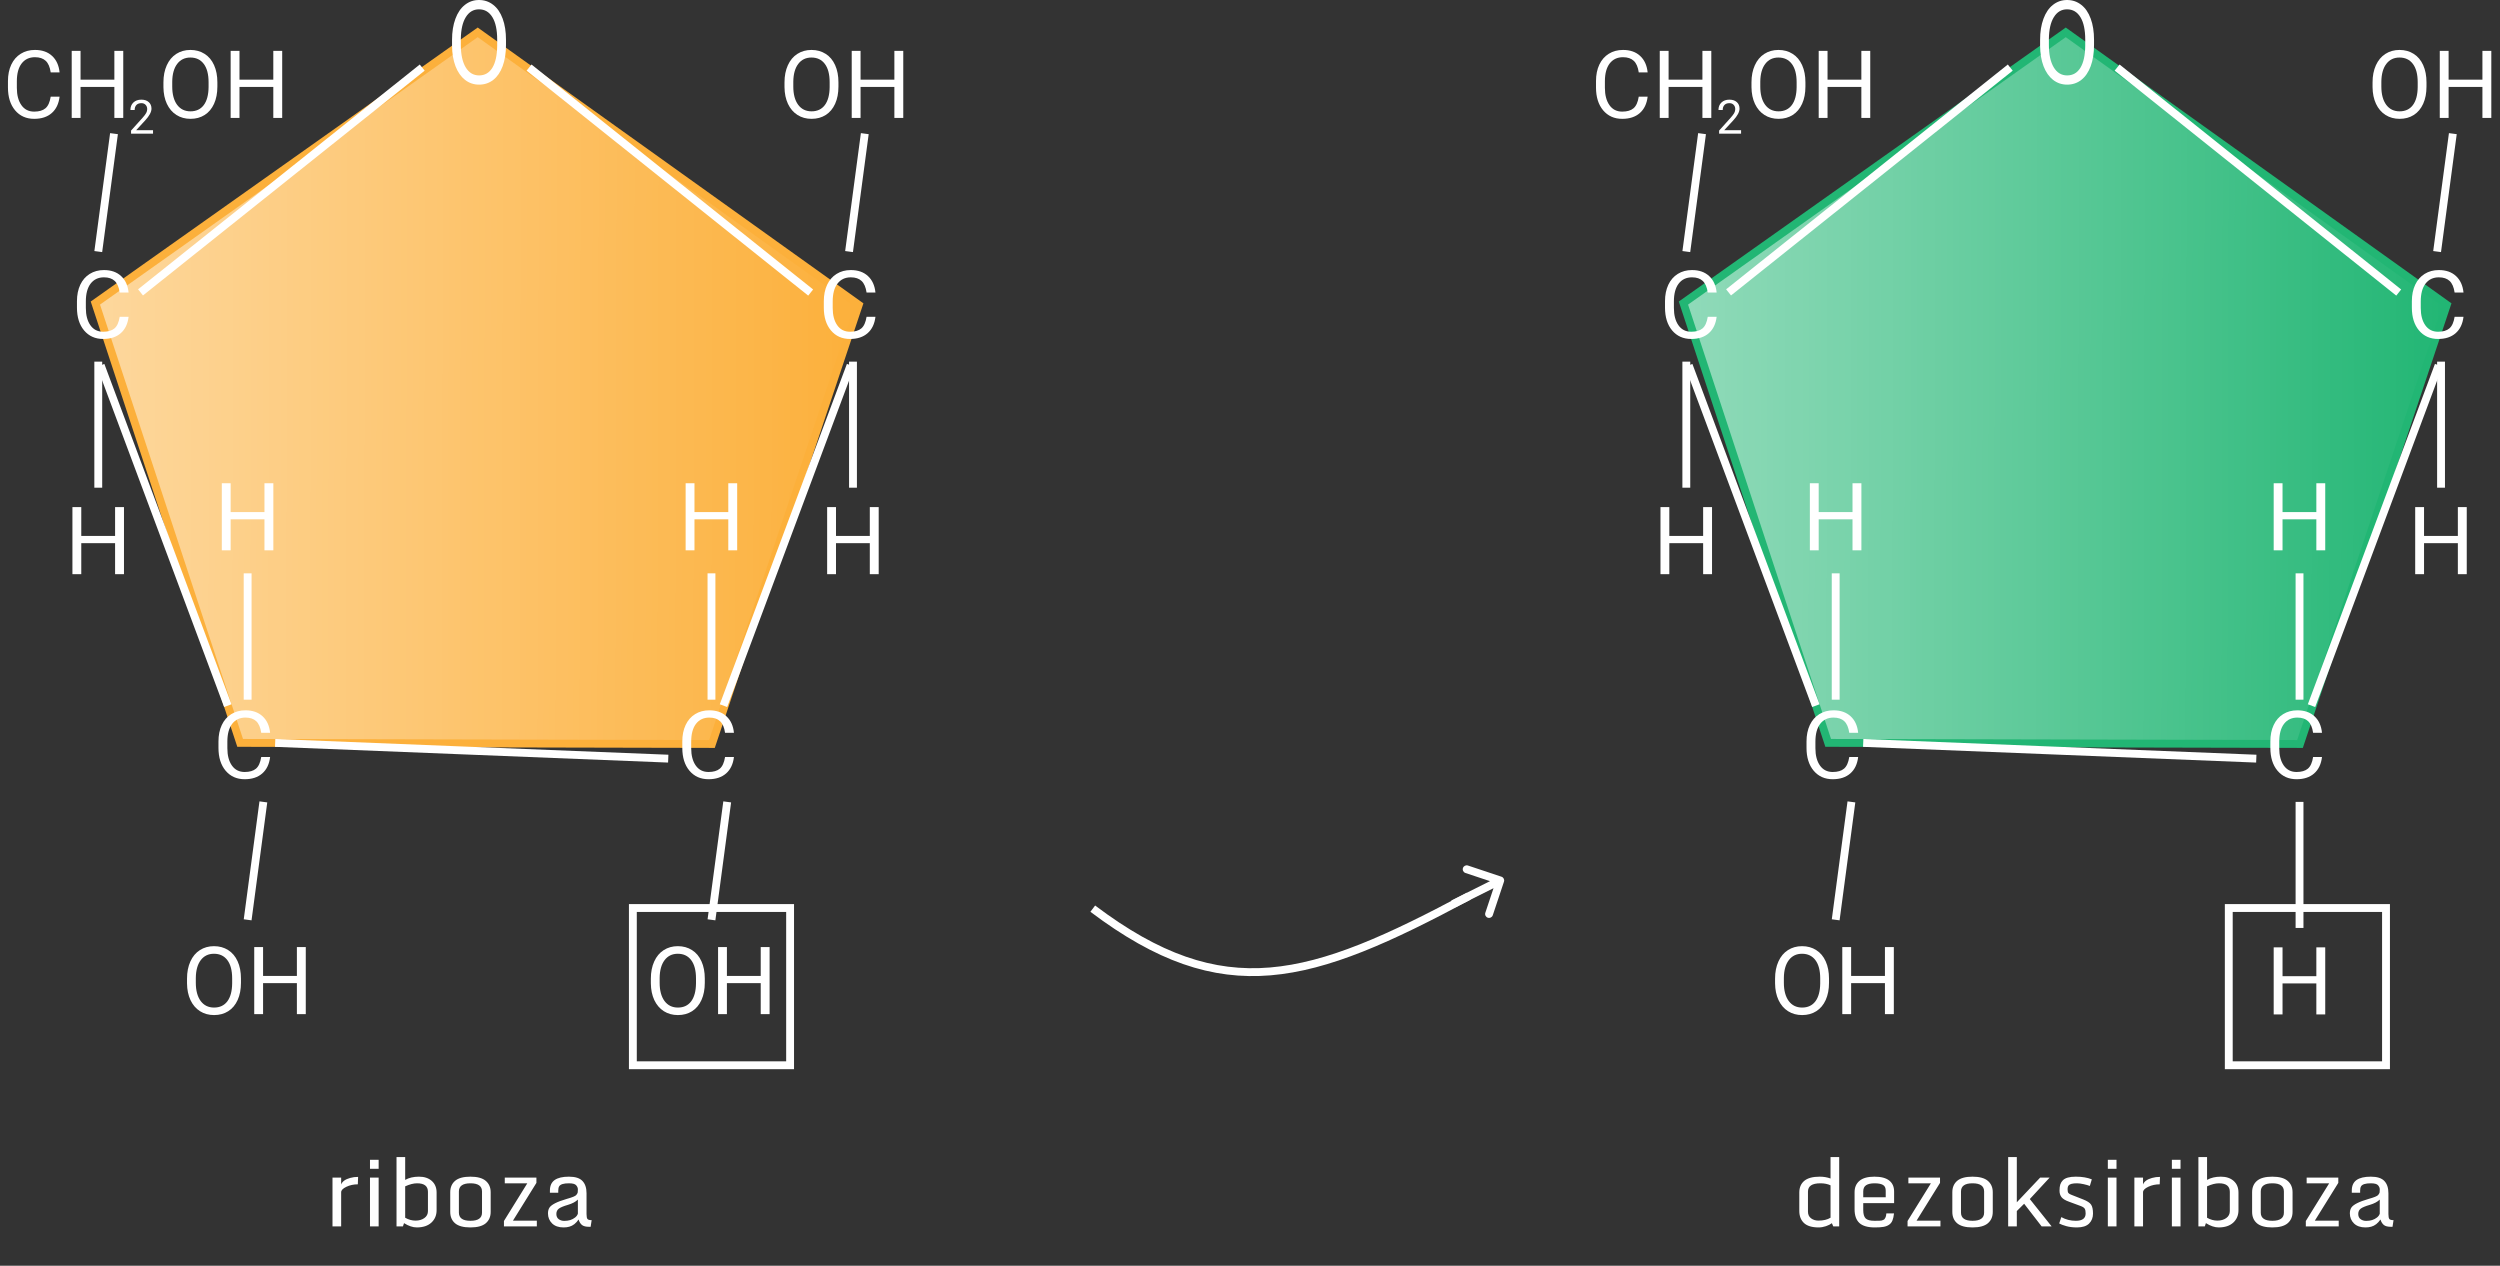 <svg width="318" height="161" viewBox="0 0 318 161" fill="none" xmlns="http://www.w3.org/2000/svg">
<rect x="0" y="0" width="318" height="161" fill="#333333" stroke="none"/>
<path fill-rule="evenodd" clip-rule="evenodd" d="M60.764 4.114L109.236 38.776L90.56 94.634L30.546 94.494L12.131 38.549L60.764 4.114Z" fill="#FCB03B"/>
<path fill-rule="evenodd" clip-rule="evenodd" d="M60.764 4.114L109.236 38.776L90.56 94.634L30.546 94.494L12.131 38.549L60.764 4.114Z" fill="url(#paint0_linear)" fill-opacity="0.5"/>
<path fill-rule="evenodd" clip-rule="evenodd" d="M60.764 4.114L109.236 38.776L90.56 94.634L30.546 94.494L12.131 38.549L60.764 4.114Z" stroke="#FCB03B"/>
<path d="M64.361 5.721C64.361 6.748 64.221 7.645 63.94 8.412C63.658 9.175 63.26 9.758 62.744 10.161C62.228 10.564 61.627 10.766 60.94 10.766C60.268 10.766 59.672 10.564 59.152 10.161C58.633 9.753 58.228 9.175 57.94 8.427C57.654 7.674 57.508 6.803 57.5 5.815V5.059C57.5 4.051 57.643 3.162 57.928 2.389C58.213 1.617 58.615 1.027 59.135 0.619C59.658 0.206 60.256 0 60.928 0C61.611 0 62.213 0.204 62.732 0.612C63.256 1.015 63.658 1.602 63.94 2.375C64.221 3.142 64.361 4.037 64.361 5.059V5.721ZM63.242 5.045C63.242 3.802 63.039 2.85 62.633 2.188C62.227 1.521 61.658 1.187 60.928 1.187C60.217 1.187 59.656 1.521 59.246 2.188C58.84 2.85 58.631 3.771 58.619 4.951V5.721C58.619 6.925 58.824 7.873 59.234 8.564C59.648 9.25 60.217 9.593 60.94 9.593C61.666 9.593 62.228 9.269 62.627 8.621C63.025 7.969 63.23 7.036 63.242 5.822V5.045Z" fill="white"/>
<path d="M111.357 40.293C111.252 41.195 110.918 41.893 110.355 42.385C109.797 42.873 109.053 43.117 108.123 43.117C107.115 43.117 106.307 42.756 105.697 42.033C105.092 41.31 104.789 40.344 104.789 39.133V38.312C104.789 37.52 104.93 36.822 105.211 36.221C105.496 35.619 105.898 35.158 106.418 34.838C106.938 34.514 107.539 34.352 108.223 34.352C109.129 34.352 109.855 34.605 110.402 35.113C110.949 35.617 111.268 36.316 111.357 37.211H110.227C110.129 36.531 109.916 36.039 109.588 35.734C109.264 35.43 108.809 35.277 108.223 35.277C107.504 35.277 106.939 35.543 106.529 36.074C106.123 36.605 105.92 37.361 105.92 38.342V39.168C105.92 40.094 106.113 40.83 106.5 41.377C106.887 41.924 107.428 42.197 108.123 42.197C108.748 42.197 109.227 42.057 109.559 41.775C109.895 41.49 110.117 40.996 110.227 40.293H111.357Z" fill="white"/>
<path d="M93.357 96.293C93.252 97.195 92.918 97.893 92.356 98.385C91.797 98.873 91.053 99.117 90.123 99.117C89.115 99.117 88.307 98.756 87.697 98.033C87.092 97.311 86.789 96.344 86.789 95.133V94.312C86.789 93.519 86.93 92.822 87.211 92.221C87.496 91.619 87.898 91.158 88.418 90.838C88.938 90.514 89.539 90.352 90.223 90.352C91.129 90.352 91.856 90.606 92.402 91.113C92.949 91.617 93.268 92.316 93.357 93.211H92.227C92.129 92.531 91.916 92.039 91.588 91.734C91.264 91.43 90.809 91.277 90.223 91.277C89.504 91.277 88.939 91.543 88.529 92.074C88.123 92.606 87.92 93.361 87.92 94.342V95.168C87.92 96.094 88.113 96.83 88.5 97.377C88.887 97.924 89.428 98.197 90.123 98.197C90.748 98.197 91.227 98.057 91.559 97.775C91.894 97.49 92.117 96.996 92.227 96.293H93.357Z" fill="white"/>
<path d="M16.357 40.293C16.252 41.195 15.918 41.893 15.355 42.385C14.797 42.873 14.053 43.117 13.123 43.117C12.115 43.117 11.307 42.756 10.697 42.033C10.092 41.31 9.789 40.344 9.789 39.133V38.312C9.789 37.52 9.93 36.822 10.211 36.221C10.496 35.619 10.898 35.158 11.418 34.838C11.938 34.514 12.539 34.352 13.223 34.352C14.129 34.352 14.855 34.605 15.402 35.113C15.949 35.617 16.268 36.316 16.357 37.211H15.227C15.129 36.531 14.916 36.039 14.588 35.734C14.264 35.43 13.809 35.277 13.223 35.277C12.504 35.277 11.94 35.543 11.529 36.074C11.123 36.605 10.92 37.361 10.92 38.342V39.168C10.92 40.094 11.113 40.83 11.5 41.377C11.887 41.924 12.428 42.197 13.123 42.197C13.748 42.197 14.227 42.057 14.559 41.775C14.895 41.49 15.117 40.996 15.227 40.293H16.357Z" fill="white"/>
<path d="M34.357 96.293C34.252 97.195 33.918 97.893 33.355 98.385C32.797 98.873 32.053 99.117 31.123 99.117C30.115 99.117 29.307 98.756 28.697 98.033C28.092 97.311 27.789 96.344 27.789 95.133V94.312C27.789 93.519 27.93 92.822 28.211 92.221C28.496 91.619 28.898 91.158 29.418 90.838C29.938 90.514 30.539 90.352 31.223 90.352C32.129 90.352 32.855 90.606 33.402 91.113C33.949 91.617 34.268 92.316 34.357 93.211H33.227C33.129 92.531 32.916 92.039 32.588 91.734C32.264 91.43 31.809 91.277 31.223 91.277C30.504 91.277 29.939 91.543 29.529 92.074C29.123 92.606 28.92 93.361 28.92 94.342V95.168C28.92 96.094 29.113 96.83 29.5 97.377C29.887 97.924 30.428 98.197 31.123 98.197C31.748 98.197 32.227 98.057 32.559 97.775C32.895 97.49 33.117 96.996 33.227 96.293H34.357Z" fill="white"/>
<line x1="67.295" y1="8.596" x2="103.116" y2="37.212" stroke="white"/>
<line y1="-0.5" x2="45.804" y2="1.5" transform="matrix(-0.808 0.589 0.589 0.808 54 9)" stroke="white"/>
<line x1="92.025" y1="89.759" x2="108.195" y2="46.463" stroke="white"/>
<line y1="-0.5" x2="46.174" y2="1.5" transform="matrix(-0.309 -0.951 -0.951 0.309 28.5 89.914)" stroke="white"/>
<line x1="35" y1="94.5" x2="85" y2="96.5" stroke="white"/>
<path d="M106.65 11.01C106.65 11.846 106.51 12.576 106.229 13.201C105.947 13.822 105.549 14.297 105.033 14.625C104.518 14.953 103.916 15.117 103.229 15.117C102.557 15.117 101.961 14.953 101.441 14.625C100.922 14.293 100.518 13.822 100.229 13.213C99.943 12.6 99.797 11.891 99.789 11.086V10.471C99.789 9.65 99.932 8.926 100.217 8.297C100.502 7.668 100.904 7.188 101.424 6.855C101.947 6.52 102.545 6.352 103.217 6.352C103.9 6.352 104.502 6.518 105.021 6.85C105.545 7.178 105.947 7.656 106.229 8.285C106.51 8.91 106.65 9.639 106.65 10.471V11.01ZM105.531 10.459C105.531 9.447 105.328 8.672 104.922 8.133C104.516 7.59 103.947 7.318 103.217 7.318C102.506 7.318 101.945 7.59 101.535 8.133C101.129 8.672 100.92 9.422 100.908 10.383V11.01C100.908 11.99 101.113 12.762 101.523 13.324C101.938 13.883 102.506 14.162 103.229 14.162C103.955 14.162 104.518 13.898 104.916 13.371C105.314 12.84 105.52 12.08 105.531 11.092V10.459ZM114.895 15H113.764V11.057H109.463V15H108.338V6.469H109.463V10.137H113.764V6.469H114.895V15Z" fill="white"/>
<line x1="108" y1="32" x2="110" y2="17" stroke="white"/>
<line x1="12.5" y1="32" x2="14.5" y2="17" stroke="white"/>
<path d="M30.65 125.01C30.65 125.846 30.51 126.576 30.229 127.201C29.947 127.822 29.549 128.297 29.033 128.625C28.518 128.953 27.916 129.117 27.229 129.117C26.557 129.117 25.961 128.953 25.441 128.625C24.922 128.293 24.518 127.822 24.229 127.213C23.943 126.6 23.797 125.891 23.789 125.086V124.471C23.789 123.65 23.932 122.926 24.217 122.297C24.502 121.668 24.904 121.188 25.424 120.855C25.947 120.52 26.545 120.352 27.217 120.352C27.9 120.352 28.502 120.518 29.021 120.85C29.545 121.178 29.947 121.656 30.229 122.285C30.51 122.91 30.65 123.639 30.65 124.471V125.01ZM29.531 124.459C29.531 123.447 29.328 122.672 28.922 122.133C28.516 121.59 27.947 121.318 27.217 121.318C26.506 121.318 25.945 121.59 25.535 122.133C25.129 122.672 24.92 123.422 24.908 124.383V125.01C24.908 125.99 25.113 126.762 25.523 127.324C25.938 127.883 26.506 128.162 27.229 128.162C27.955 128.162 28.518 127.898 28.916 127.371C29.314 126.84 29.52 126.08 29.531 125.092V124.459ZM38.895 129H37.764V125.057H33.463V129H32.338V120.469H33.463V124.137H37.764V120.469H38.895V129Z" fill="white"/>
<line x1="31.5" y1="117" x2="33.5" y2="102" stroke="white"/>
<path d="M89.65 125.01C89.65 125.846 89.51 126.576 89.228 127.201C88.947 127.822 88.549 128.297 88.033 128.625C87.518 128.953 86.916 129.117 86.228 129.117C85.557 129.117 84.961 128.953 84.441 128.625C83.922 128.293 83.518 127.822 83.228 127.213C82.943 126.6 82.797 125.891 82.789 125.086V124.471C82.789 123.65 82.932 122.926 83.217 122.297C83.502 121.668 83.904 121.188 84.424 120.855C84.947 120.52 85.545 120.352 86.217 120.352C86.9 120.352 87.502 120.518 88.022 120.85C88.545 121.178 88.947 121.656 89.228 122.285C89.51 122.91 89.65 123.639 89.65 124.471V125.01ZM88.531 124.459C88.531 123.447 88.328 122.672 87.922 122.133C87.516 121.59 86.947 121.318 86.217 121.318C85.506 121.318 84.945 121.59 84.535 122.133C84.129 122.672 83.92 123.422 83.908 124.383V125.01C83.908 125.99 84.113 126.762 84.523 127.324C84.938 127.883 85.506 128.162 86.228 128.162C86.955 128.162 87.518 127.898 87.916 127.371C88.314 126.84 88.519 126.08 88.531 125.092V124.459ZM97.894 129H96.764V125.057H92.463V129H91.338V120.469H92.463V124.137H96.764V120.469H97.894V129Z" fill="white"/>
<line x1="90.5" y1="117" x2="92.5" y2="102" stroke="white"/>
<line x1="90.5" y1="89" x2="90.5" y2="72.929" stroke="white"/>
<path d="M93.769 70H92.639V66.057H88.338V70H87.213V61.469H88.338V65.137H92.639V61.469H93.769V70Z" fill="white"/>
<line x1="31.5" y1="89" x2="31.5" y2="72.929" stroke="white"/>
<path d="M34.77 70H33.639V66.057H29.338V70H28.213V61.469H29.338V65.137H33.639V61.469H34.77V70Z" fill="white"/>
<line x1="108.5" y1="62.035" x2="108.5" y2="46" stroke="white"/>
<path d="M111.77 73.035H110.639V69.091H106.338V73.035H105.213V64.503H106.338V68.171H110.639V64.503H111.77V73.035Z" fill="white"/>
<line x1="12.5" y1="62.035" x2="12.5" y2="46" stroke="white"/>
<path d="M15.77 73.035H14.639V69.091H10.338V73.035H9.213V64.503H10.338V68.171H14.639V64.503H15.77V73.035Z" fill="white"/>
<path d="M7.58 12.293C7.475 13.195 7.141 13.893 6.578 14.385C6.02 14.873 5.275 15.117 4.346 15.117C3.338 15.117 2.529 14.756 1.92 14.033C1.314 13.31 1.012 12.344 1.012 11.133V10.312C1.012 9.52 1.152 8.822 1.434 8.221C1.719 7.619 2.121 7.158 2.641 6.838C3.16 6.514 3.762 6.352 4.445 6.352C5.352 6.352 6.078 6.605 6.625 7.113C7.172 7.617 7.49 8.316 7.58 9.211H6.449C6.352 8.531 6.139 8.039 5.811 7.734C5.486 7.43 5.031 7.277 4.445 7.277C3.727 7.277 3.162 7.543 2.752 8.074C2.346 8.605 2.143 9.361 2.143 10.342V11.168C2.143 12.094 2.336 12.83 2.723 13.377C3.109 13.924 3.65 14.197 4.346 14.197C4.971 14.197 5.449 14.057 5.781 13.775C6.117 13.49 6.34 12.996 6.449 12.293H7.58ZM15.678 15H14.547V11.057H10.246V15H9.121V6.469H10.246V10.137H14.547V6.469H15.678V15Z" fill="white"/>
<path d="M19.465 17H16.67V16.61L18.146 14.97C18.365 14.722 18.516 14.521 18.598 14.366C18.682 14.21 18.724 14.049 18.724 13.883C18.724 13.66 18.656 13.477 18.521 13.335C18.387 13.192 18.207 13.121 17.982 13.121C17.713 13.121 17.503 13.198 17.352 13.352C17.204 13.505 17.13 13.718 17.13 13.991H16.588C16.588 13.599 16.714 13.281 16.966 13.039C17.22 12.797 17.559 12.676 17.982 12.676C18.379 12.676 18.692 12.78 18.923 12.989C19.153 13.196 19.269 13.473 19.269 13.818C19.269 14.238 19.001 14.738 18.466 15.318L17.323 16.558H19.465V17Z" fill="white"/>
<path d="M27.65 11.01C27.65 11.846 27.51 12.576 27.229 13.201C26.947 13.822 26.549 14.297 26.033 14.625C25.518 14.953 24.916 15.117 24.229 15.117C23.557 15.117 22.961 14.953 22.441 14.625C21.922 14.293 21.518 13.822 21.229 13.213C20.943 12.6 20.797 11.891 20.789 11.086V10.471C20.789 9.65 20.932 8.926 21.217 8.297C21.502 7.668 21.904 7.188 22.424 6.855C22.947 6.52 23.545 6.352 24.217 6.352C24.9 6.352 25.502 6.518 26.021 6.85C26.545 7.178 26.947 7.656 27.229 8.285C27.51 8.91 27.65 9.639 27.65 10.471V11.01ZM26.531 10.459C26.531 9.447 26.328 8.672 25.922 8.133C25.516 7.59 24.947 7.318 24.217 7.318C23.506 7.318 22.945 7.59 22.535 8.133C22.129 8.672 21.92 9.422 21.908 10.383V11.01C21.908 11.99 22.113 12.762 22.523 13.324C22.938 13.883 23.506 14.162 24.229 14.162C24.955 14.162 25.518 13.898 25.916 13.371C26.314 12.84 26.52 12.08 26.531 11.092V10.459ZM35.895 15H34.764V11.057H30.463V15H29.338V6.469H30.463V10.137H34.764V6.469H35.895V15Z" fill="white"/>
<rect x="80.5" y="115.5" width="20" height="20" stroke="white"/>
<path fill-rule="evenodd" clip-rule="evenodd" d="M262.764 4.114L311.236 38.776L292.56 94.634L232.545 94.494L214.131 38.549L262.764 4.114Z" fill="#22B674"/>
<path fill-rule="evenodd" clip-rule="evenodd" d="M262.764 4.114L311.236 38.776L292.56 94.634L232.545 94.494L214.131 38.549L262.764 4.114Z" fill="url(#paint1_linear)" fill-opacity="0.5"/>
<path fill-rule="evenodd" clip-rule="evenodd" d="M262.764 4.114L311.236 38.776L292.56 94.634L232.545 94.494L214.131 38.549L262.764 4.114Z" stroke="#22B674"/>
<path d="M266.361 5.721C266.361 6.748 266.221 7.645 265.939 8.412C265.658 9.175 265.26 9.758 264.744 10.161C264.229 10.564 263.627 10.766 262.939 10.766C262.268 10.766 261.672 10.564 261.152 10.161C260.633 9.753 260.229 9.175 259.939 8.427C259.654 7.674 259.508 6.803 259.5 5.815V5.059C259.5 4.051 259.643 3.162 259.928 2.389C260.213 1.617 260.615 1.027 261.135 0.619C261.658 0.206 262.256 0 262.928 0C263.611 0 264.213 0.204 264.732 0.612C265.256 1.015 265.658 1.602 265.939 2.375C266.221 3.142 266.361 4.037 266.361 5.059V5.721ZM265.242 5.045C265.242 3.802 265.039 2.85 264.633 2.188C264.227 1.521 263.658 1.187 262.928 1.187C262.217 1.187 261.656 1.521 261.246 2.188C260.84 2.85 260.631 3.771 260.619 4.951V5.721C260.619 6.925 260.824 7.873 261.234 8.564C261.648 9.25 262.217 9.593 262.939 9.593C263.666 9.593 264.229 9.269 264.627 8.621C265.025 7.969 265.23 7.036 265.242 5.822V5.045Z" fill="white"/>
<path d="M313.357 40.293C313.252 41.195 312.918 41.893 312.355 42.385C311.797 42.873 311.053 43.117 310.123 43.117C309.115 43.117 308.307 42.756 307.697 42.033C307.092 41.31 306.789 40.344 306.789 39.133V38.312C306.789 37.52 306.93 36.822 307.211 36.221C307.496 35.619 307.898 35.158 308.418 34.838C308.938 34.514 309.539 34.352 310.223 34.352C311.129 34.352 311.855 34.605 312.402 35.113C312.949 35.617 313.268 36.316 313.357 37.211H312.227C312.129 36.531 311.916 36.039 311.588 35.734C311.264 35.43 310.809 35.277 310.223 35.277C309.504 35.277 308.939 35.543 308.529 36.074C308.123 36.605 307.92 37.361 307.92 38.342V39.168C307.92 40.094 308.113 40.83 308.5 41.377C308.887 41.924 309.428 42.197 310.123 42.197C310.748 42.197 311.227 42.057 311.559 41.775C311.895 41.49 312.117 40.996 312.227 40.293H313.357Z" fill="white"/>
<path d="M295.357 96.293C295.252 97.195 294.918 97.893 294.355 98.385C293.797 98.873 293.053 99.117 292.123 99.117C291.115 99.117 290.307 98.756 289.697 98.033C289.092 97.311 288.789 96.344 288.789 95.133V94.312C288.789 93.519 288.93 92.822 289.211 92.221C289.496 91.619 289.898 91.158 290.418 90.838C290.938 90.514 291.539 90.352 292.223 90.352C293.129 90.352 293.855 90.606 294.402 91.113C294.949 91.617 295.268 92.316 295.357 93.211H294.227C294.129 92.531 293.916 92.039 293.588 91.734C293.264 91.43 292.809 91.277 292.223 91.277C291.504 91.277 290.939 91.543 290.529 92.074C290.123 92.606 289.92 93.361 289.92 94.342V95.168C289.92 96.094 290.113 96.83 290.5 97.377C290.887 97.924 291.428 98.197 292.123 98.197C292.748 98.197 293.227 98.057 293.559 97.775C293.895 97.49 294.117 96.996 294.227 96.293H295.357Z" fill="white"/>
<path d="M218.357 40.293C218.252 41.195 217.918 41.893 217.355 42.385C216.797 42.873 216.053 43.117 215.123 43.117C214.115 43.117 213.307 42.756 212.697 42.033C212.092 41.31 211.789 40.344 211.789 39.133V38.312C211.789 37.52 211.93 36.822 212.211 36.221C212.496 35.619 212.898 35.158 213.418 34.838C213.938 34.514 214.539 34.352 215.223 34.352C216.129 34.352 216.855 34.605 217.402 35.113C217.949 35.617 218.268 36.316 218.357 37.211H217.227C217.129 36.531 216.916 36.039 216.588 35.734C216.264 35.43 215.809 35.277 215.223 35.277C214.504 35.277 213.939 35.543 213.529 36.074C213.123 36.605 212.92 37.361 212.92 38.342V39.168C212.92 40.094 213.113 40.83 213.5 41.377C213.887 41.924 214.428 42.197 215.123 42.197C215.748 42.197 216.227 42.057 216.559 41.775C216.895 41.49 217.117 40.996 217.227 40.293H218.357Z" fill="white"/>
<path d="M236.357 96.293C236.252 97.195 235.918 97.893 235.355 98.385C234.797 98.873 234.053 99.117 233.123 99.117C232.115 99.117 231.307 98.756 230.697 98.033C230.092 97.311 229.789 96.344 229.789 95.133V94.312C229.789 93.519 229.93 92.822 230.211 92.221C230.496 91.619 230.898 91.158 231.418 90.838C231.938 90.514 232.539 90.352 233.223 90.352C234.129 90.352 234.855 90.606 235.402 91.113C235.949 91.617 236.268 92.316 236.357 93.211H235.227C235.129 92.531 234.916 92.039 234.588 91.734C234.264 91.43 233.809 91.277 233.223 91.277C232.504 91.277 231.939 91.543 231.529 92.074C231.123 92.606 230.92 93.361 230.92 94.342V95.168C230.92 96.094 231.113 96.83 231.5 97.377C231.887 97.924 232.428 98.197 233.123 98.197C233.748 98.197 234.227 98.057 234.559 97.775C234.895 97.49 235.117 96.996 235.227 96.293H236.357Z" fill="white"/>
<line x1="269.295" y1="8.596" x2="305.116" y2="37.212" stroke="white"/>
<line y1="-0.5" x2="45.804" y2="1.5" transform="matrix(-0.808 0.589 0.589 0.808 256 9)" stroke="white"/>
<line x1="294.024" y1="89.759" x2="310.195" y2="46.463" stroke="white"/>
<line y1="-0.5" x2="46.174" y2="1.5" transform="matrix(-0.309 -0.951 -0.951 0.309 230.5 89.914)" stroke="white"/>
<line x1="237" y1="94.5" x2="287" y2="96.5" stroke="white"/>
<path d="M308.65 11.01C308.65 11.846 308.51 12.576 308.229 13.201C307.947 13.822 307.549 14.297 307.033 14.625C306.518 14.953 305.916 15.117 305.229 15.117C304.557 15.117 303.961 14.953 303.441 14.625C302.922 14.293 302.518 13.822 302.229 13.213C301.943 12.6 301.797 11.891 301.789 11.086V10.471C301.789 9.65 301.932 8.926 302.217 8.297C302.502 7.668 302.904 7.188 303.424 6.855C303.947 6.52 304.545 6.352 305.217 6.352C305.9 6.352 306.502 6.518 307.021 6.85C307.545 7.178 307.947 7.656 308.229 8.285C308.51 8.91 308.65 9.639 308.65 10.471V11.01ZM307.531 10.459C307.531 9.447 307.328 8.672 306.922 8.133C306.516 7.59 305.947 7.318 305.217 7.318C304.506 7.318 303.945 7.59 303.535 8.133C303.129 8.672 302.92 9.422 302.908 10.383V11.01C302.908 11.99 303.113 12.762 303.523 13.324C303.938 13.883 304.506 14.162 305.229 14.162C305.955 14.162 306.518 13.898 306.916 13.371C307.314 12.84 307.52 12.08 307.531 11.092V10.459ZM316.895 15H315.764V11.057H311.463V15H310.338V6.469H311.463V10.137H315.764V6.469H316.895V15Z" fill="white"/>
<path d="M232.65 125.01C232.65 125.846 232.51 126.576 232.229 127.201C231.947 127.822 231.549 128.297 231.033 128.625C230.518 128.953 229.916 129.117 229.229 129.117C228.557 129.117 227.961 128.953 227.441 128.625C226.922 128.293 226.518 127.822 226.229 127.213C225.943 126.6 225.797 125.891 225.789 125.086V124.471C225.789 123.65 225.932 122.926 226.217 122.297C226.502 121.668 226.904 121.188 227.424 120.855C227.947 120.52 228.545 120.352 229.217 120.352C229.9 120.352 230.502 120.518 231.021 120.85C231.545 121.178 231.947 121.656 232.229 122.285C232.51 122.91 232.65 123.639 232.65 124.471V125.01ZM231.531 124.459C231.531 123.447 231.328 122.672 230.922 122.133C230.516 121.59 229.947 121.318 229.217 121.318C228.506 121.318 227.945 121.59 227.535 122.133C227.129 122.672 226.92 123.422 226.908 124.383V125.01C226.908 125.99 227.113 126.762 227.523 127.324C227.938 127.883 228.506 128.162 229.229 128.162C229.955 128.162 230.518 127.898 230.916 127.371C231.314 126.84 231.52 126.08 231.531 125.092V124.459ZM240.895 129H239.764V125.057H235.463V129H234.338V120.469H235.463V124.137H239.764V120.469H240.895V129Z" fill="white"/>
<line x1="310" y1="32" x2="312" y2="17" stroke="white"/>
<line x1="214.5" y1="32" x2="216.5" y2="17" stroke="white"/>
<line x1="233.5" y1="117" x2="235.5" y2="102" stroke="white"/>
<line x1="292.5" y1="89" x2="292.5" y2="72.929" stroke="white"/>
<path d="M295.77 70H294.639V66.057H290.338V70H289.213V61.469H290.338V65.137H294.639V61.469H295.77V70Z" fill="white"/>
<line x1="233.5" y1="89" x2="233.5" y2="72.929" stroke="white"/>
<path d="M236.77 70H235.639V66.057H231.338V70H230.213V61.469H231.338V65.137H235.639V61.469H236.77V70Z" fill="white"/>
<line x1="310.5" y1="62.035" x2="310.5" y2="46" stroke="white"/>
<path d="M313.77 73.035H312.639V69.091H308.338V73.035H307.213V64.503H308.338V68.171H312.639V64.503H313.77V73.035Z" fill="white"/>
<line x1="214.5" y1="62.035" x2="214.5" y2="46" stroke="white"/>
<path d="M217.77 73.035H216.639V69.091H212.338V73.035H211.213V64.503H212.338V68.171H216.639V64.503H217.77V73.035Z" fill="white"/>
<line x1="292.5" y1="118.035" x2="292.5" y2="102" stroke="white"/>
<path d="M295.77 129.035H294.639V125.091H290.338V129.035H289.213V120.503H290.338V124.171H294.639V120.503H295.77V129.035Z" fill="white"/>
<path d="M209.58 12.293C209.475 13.195 209.141 13.893 208.578 14.385C208.02 14.873 207.275 15.117 206.346 15.117C205.338 15.117 204.529 14.756 203.92 14.033C203.314 13.31 203.012 12.344 203.012 11.133V10.312C203.012 9.52 203.152 8.822 203.434 8.221C203.719 7.619 204.121 7.158 204.641 6.838C205.16 6.514 205.762 6.352 206.445 6.352C207.352 6.352 208.078 6.605 208.625 7.113C209.172 7.617 209.49 8.316 209.58 9.211H208.449C208.352 8.531 208.139 8.039 207.811 7.734C207.486 7.43 207.031 7.277 206.445 7.277C205.727 7.277 205.162 7.543 204.752 8.074C204.346 8.605 204.143 9.361 204.143 10.342V11.168C204.143 12.094 204.336 12.83 204.723 13.377C205.109 13.924 205.65 14.197 206.346 14.197C206.971 14.197 207.449 14.057 207.781 13.775C208.117 13.49 208.34 12.996 208.449 12.293H209.58ZM217.678 15H216.547V11.057H212.246V15H211.121V6.469H212.246V10.137H216.547V6.469H217.678V15Z" fill="white"/>
<path d="M221.465 17H218.67V16.61L220.146 14.97C220.365 14.722 220.516 14.521 220.598 14.366C220.682 14.21 220.724 14.049 220.724 13.883C220.724 13.66 220.656 13.477 220.521 13.335C220.387 13.192 220.207 13.121 219.982 13.121C219.713 13.121 219.503 13.198 219.353 13.352C219.204 13.505 219.13 13.718 219.13 13.991H218.588C218.588 13.599 218.714 13.281 218.966 13.039C219.22 12.797 219.559 12.676 219.982 12.676C220.379 12.676 220.692 12.78 220.923 12.989C221.153 13.196 221.269 13.473 221.269 13.818C221.269 14.238 221.001 14.738 220.466 15.318L219.323 16.558H221.465V17Z" fill="white"/>
<path d="M229.65 11.01C229.65 11.846 229.51 12.576 229.229 13.201C228.947 13.822 228.549 14.297 228.033 14.625C227.518 14.953 226.916 15.117 226.229 15.117C225.557 15.117 224.961 14.953 224.441 14.625C223.922 14.293 223.518 13.822 223.229 13.213C222.943 12.6 222.797 11.891 222.789 11.086V10.471C222.789 9.65 222.932 8.926 223.217 8.297C223.502 7.668 223.904 7.188 224.424 6.855C224.947 6.52 225.545 6.352 226.217 6.352C226.9 6.352 227.502 6.518 228.021 6.85C228.545 7.178 228.947 7.656 229.229 8.285C229.51 8.91 229.65 9.639 229.65 10.471V11.01ZM228.531 10.459C228.531 9.447 228.328 8.672 227.922 8.133C227.516 7.59 226.947 7.318 226.217 7.318C225.506 7.318 224.945 7.59 224.535 8.133C224.129 8.672 223.92 9.422 223.908 10.383V11.01C223.908 11.99 224.113 12.762 224.523 13.324C224.938 13.883 225.506 14.162 226.229 14.162C226.955 14.162 227.518 13.898 227.916 13.371C228.314 12.84 228.52 12.08 228.531 11.092V10.459ZM237.895 15H236.764V11.057H232.463V15H231.338V6.469H232.463V10.137H236.764V6.469H237.895V15Z" fill="white"/>
<rect x="283.5" y="115.5" width="20" height="20" stroke="white"/>
<path d="M139 115.58C155.678 128.149 166.602 124.829 186.831 113.992" stroke="white"/>
<path d="M191.305 112.15C191.393 111.888 191.251 111.605 190.989 111.517L186.72 110.094C186.458 110.007 186.175 110.149 186.088 110.411C186 110.673 186.142 110.956 186.404 111.043L190.199 112.308L188.934 116.103C188.846 116.365 188.988 116.648 189.25 116.735C189.512 116.822 189.795 116.681 189.882 116.419L191.305 112.15ZM185.055 115.439L191.055 112.439L190.607 111.544L184.607 114.544L185.055 115.439Z" fill="white"/>
<path d="M42.293 156V149.789H43.395V150.668C43.535 150.285 43.916 150.008 44.537 149.836C44.861 149.742 45.199 149.697 45.551 149.701L45.516 150.645C44.984 150.645 44.498 150.75 44.057 150.961C43.615 151.172 43.395 151.402 43.395 151.652V156H42.293ZM47.062 156V149.789H48.164V156H47.062ZM47.062 148.67V147.527H48.164V148.67H47.062ZM51.539 150.082C52.023 149.809 52.607 149.672 53.291 149.672C53.975 149.672 54.52 149.854 54.926 150.217C55.332 150.58 55.535 151.07 55.535 151.688V153.938C55.535 154.582 55.312 155.109 54.867 155.52C54.422 155.926 53.805 156.129 53.016 156.129C52.516 156.129 51.975 155.947 51.393 155.584L51.252 156H50.438V147.176H51.539V150.082ZM54.434 151.605C54.434 150.879 53.975 150.516 53.057 150.516C52.607 150.516 52.102 150.645 51.539 150.902V154.898C51.969 155.141 52.406 155.262 52.852 155.262C53.301 155.262 53.676 155.154 53.977 154.939C54.281 154.721 54.434 154.426 54.434 154.055V151.605ZM58.371 154.248C58.371 154.939 58.861 155.285 59.842 155.285C60.822 155.285 61.312 154.939 61.312 154.248V151.559C61.312 150.863 60.822 150.516 59.842 150.516C58.861 150.516 58.371 150.863 58.371 151.559V154.248ZM62.414 154.154C62.414 154.764 62.205 155.246 61.787 155.602C61.373 155.953 60.723 156.129 59.836 156.129C58.949 156.129 58.299 155.953 57.885 155.602C57.475 155.25 57.27 154.768 57.27 154.154V151.652C57.27 151.039 57.475 150.557 57.885 150.205C58.299 149.85 58.949 149.672 59.836 149.672C60.723 149.672 61.373 149.85 61.787 150.205C62.205 150.561 62.414 151.043 62.414 151.652V154.154ZM64.102 156V155.309L67.072 150.516H64.207V149.789H68.232V150.463L65.244 155.273H68.285V156H64.102ZM71.689 156.129C71.061 156.129 70.572 155.959 70.225 155.619C69.877 155.275 69.703 154.85 69.703 154.342C69.703 154.053 69.764 153.812 69.885 153.621C70.131 153.23 70.865 152.857 72.088 152.502C72.795 152.307 73.201 152.139 73.307 151.998C73.416 151.857 73.477 151.748 73.488 151.67C73.5 151.588 73.506 151.459 73.506 151.283C73.506 151.107 73.434 150.936 73.289 150.768C73.148 150.6 72.84 150.516 72.363 150.516C71.691 150.516 71.279 150.645 71.127 150.902C71.049 151.035 71.01 151.215 71.01 151.441V151.717H69.949V151.436C69.949 150.83 70.15 150.385 70.553 150.1C70.959 149.814 71.564 149.672 72.369 149.672C73.174 149.672 73.748 149.855 74.092 150.223C74.436 150.586 74.607 151.105 74.607 151.781V154.43C74.607 154.754 74.648 154.965 74.731 155.062C74.812 155.156 74.988 155.203 75.258 155.203L75.129 156.047H74.906C74.516 156.047 74.225 155.973 74.033 155.824C73.842 155.672 73.695 155.438 73.594 155.121C73.269 155.605 72.879 155.91 72.422 156.035C72.203 156.098 71.959 156.129 71.689 156.129ZM72.24 153.258C71.686 153.418 71.301 153.578 71.086 153.738C70.875 153.898 70.769 154.125 70.769 154.418C70.769 154.707 70.867 154.926 71.062 155.074C71.262 155.223 71.5 155.297 71.777 155.297C72.059 155.297 72.312 155.262 72.539 155.191C72.766 155.117 72.969 155.01 73.148 154.869C73.332 154.725 73.451 154.561 73.506 154.377V152.584C73.221 152.869 72.799 153.094 72.24 153.258Z" fill="white"/>
<path d="M231.467 149.672C231.967 149.672 232.426 149.75 232.844 149.906V147.176H233.945V156H233.195L233.014 155.59C232.822 155.738 232.57 155.865 232.258 155.971C231.945 156.076 231.637 156.129 231.332 156.129C230.484 156.129 229.861 155.941 229.463 155.566C229.068 155.188 228.871 154.678 228.871 154.037V151.693C228.871 151.049 229.084 150.551 229.51 150.199C229.936 149.848 230.588 149.672 231.467 149.672ZM229.973 154.119C229.973 154.49 230.104 154.773 230.365 154.969C230.631 155.164 230.941 155.262 231.297 155.262C231.93 155.262 232.445 155.139 232.844 154.893V150.773C232.488 150.602 232.057 150.516 231.549 150.516C230.498 150.516 229.973 150.867 229.973 151.57V154.119ZM238.486 156.129C237.576 156.129 236.918 155.939 236.512 155.561C236.105 155.182 235.902 154.598 235.902 153.809V151.646C235.902 151.033 236.111 150.551 236.529 150.199C236.947 149.848 237.578 149.672 238.422 149.672C239.27 149.672 239.898 149.836 240.309 150.164C240.723 150.488 240.93 150.953 240.93 151.559V153.035H237.004V153.908C237.004 154.424 237.107 154.783 237.314 154.986C237.521 155.186 237.895 155.285 238.434 155.285C238.973 155.285 239.277 155.273 239.348 155.25C239.418 155.227 239.49 155.199 239.564 155.168C239.639 155.137 239.689 155.1 239.717 155.057C239.748 155.014 239.787 154.949 239.834 154.863C239.885 154.773 239.922 154.602 239.945 154.348H240.918C240.879 154.719 240.812 155.018 240.719 155.244C240.629 155.471 240.484 155.652 240.285 155.789C240.09 155.922 239.854 156.012 239.576 156.059C239.303 156.105 238.939 156.129 238.486 156.129ZM237.004 152.291H239.863V151.441C239.863 151.09 239.742 150.848 239.5 150.715C239.262 150.582 238.91 150.516 238.445 150.516C237.98 150.516 237.623 150.596 237.373 150.756C237.127 150.916 237.004 151.18 237.004 151.547V152.291ZM242.641 156V155.309L245.611 150.516H242.746V149.789H246.771V150.463L243.783 155.273H246.824V156H242.641ZM249.438 154.248C249.438 154.939 249.928 155.285 250.908 155.285C251.889 155.285 252.379 154.939 252.379 154.248V151.559C252.379 150.863 251.889 150.516 250.908 150.516C249.928 150.516 249.438 150.863 249.438 151.559V154.248ZM253.48 154.154C253.48 154.764 253.271 155.246 252.854 155.602C252.439 155.953 251.789 156.129 250.902 156.129C250.016 156.129 249.365 155.953 248.951 155.602C248.541 155.25 248.336 154.768 248.336 154.154V151.652C248.336 151.039 248.541 150.557 248.951 150.205C249.365 149.85 250.016 149.672 250.902 149.672C251.789 149.672 252.439 149.85 252.854 150.205C253.271 150.561 253.48 151.043 253.48 151.652V154.154ZM255.438 156V147.176H256.539V152.93L259.51 149.789H260.717L258.191 152.52L260.969 156H259.697L257.471 153.117L256.539 154.043V156H255.438ZM264.045 155.285C264.877 155.285 265.293 154.975 265.293 154.354C265.293 154.084 265.256 153.885 265.182 153.756C265.107 153.623 264.934 153.506 264.66 153.404L263.184 152.859C262.73 152.699 262.414 152.51 262.234 152.291C262.059 152.068 261.971 151.791 261.971 151.459C261.971 151.127 262.004 150.861 262.07 150.662C262.137 150.459 262.246 150.281 262.398 150.129C262.703 149.824 263.25 149.672 264.039 149.672C264.828 149.672 265.508 149.785 266.078 150.012L265.826 150.855C265.627 150.773 265.365 150.697 265.041 150.627C264.717 150.553 264.434 150.516 264.191 150.516C263.633 150.516 263.279 150.605 263.131 150.785C263.041 150.898 262.996 151.064 262.996 151.283C262.996 151.502 263.031 151.658 263.102 151.752C263.176 151.842 263.318 151.924 263.529 151.998L264.988 152.572C265.496 152.771 265.83 152.992 265.99 153.234C266.15 153.473 266.23 153.85 266.23 154.365C266.23 154.881 266.064 155.305 265.732 155.637C265.4 155.965 264.887 156.129 264.191 156.129C263.684 156.129 263.232 156.074 262.838 155.965C262.443 155.855 262.141 155.742 261.93 155.625L262.199 154.816C262.758 155.129 263.373 155.285 264.045 155.285ZM268.117 156V149.789H269.219V156H268.117ZM268.117 148.67V147.527H269.219V148.67H268.117ZM271.492 156V149.789H272.594V150.668C272.734 150.285 273.115 150.008 273.736 149.836C274.061 149.742 274.398 149.697 274.75 149.701L274.715 150.645C274.184 150.645 273.697 150.75 273.256 150.961C272.814 151.172 272.594 151.402 272.594 151.652V156H271.492ZM276.262 156V149.789H277.363V156H276.262ZM276.262 148.67V147.527H277.363V148.67H276.262ZM280.738 150.082C281.223 149.809 281.807 149.672 282.49 149.672C283.174 149.672 283.719 149.854 284.125 150.217C284.531 150.58 284.734 151.07 284.734 151.688V153.938C284.734 154.582 284.512 155.109 284.066 155.52C283.621 155.926 283.004 156.129 282.215 156.129C281.715 156.129 281.174 155.947 280.592 155.584L280.451 156H279.637V147.176H280.738V150.082ZM283.633 151.605C283.633 150.879 283.174 150.516 282.256 150.516C281.807 150.516 281.301 150.645 280.738 150.902V154.898C281.168 155.141 281.605 155.262 282.051 155.262C282.5 155.262 282.875 155.154 283.176 154.939C283.48 154.721 283.633 154.426 283.633 154.055V151.605ZM287.57 154.248C287.57 154.939 288.061 155.285 289.041 155.285C290.021 155.285 290.512 154.939 290.512 154.248V151.559C290.512 150.863 290.021 150.516 289.041 150.516C288.061 150.516 287.57 150.863 287.57 151.559V154.248ZM291.613 154.154C291.613 154.764 291.404 155.246 290.986 155.602C290.572 155.953 289.922 156.129 289.035 156.129C288.148 156.129 287.498 155.953 287.084 155.602C286.674 155.25 286.469 154.768 286.469 154.154V151.652C286.469 151.039 286.674 150.557 287.084 150.205C287.498 149.85 288.148 149.672 289.035 149.672C289.922 149.672 290.572 149.85 290.986 150.205C291.404 150.561 291.613 151.043 291.613 151.652V154.154ZM293.301 156V155.309L296.271 150.516H293.406V149.789H297.432V150.463L294.443 155.273H297.484V156H293.301ZM300.889 156.129C300.26 156.129 299.771 155.959 299.424 155.619C299.076 155.275 298.902 154.85 298.902 154.342C298.902 154.053 298.963 153.812 299.084 153.621C299.33 153.23 300.064 152.857 301.287 152.502C301.994 152.307 302.4 152.139 302.506 151.998C302.615 151.857 302.676 151.748 302.688 151.67C302.699 151.588 302.705 151.459 302.705 151.283C302.705 151.107 302.633 150.936 302.488 150.768C302.348 150.6 302.039 150.516 301.562 150.516C300.891 150.516 300.479 150.645 300.326 150.902C300.248 151.035 300.209 151.215 300.209 151.441V151.717H299.148V151.436C299.148 150.83 299.35 150.385 299.752 150.1C300.158 149.814 300.764 149.672 301.568 149.672C302.373 149.672 302.947 149.855 303.291 150.223C303.635 150.586 303.807 151.105 303.807 151.781V154.43C303.807 154.754 303.848 154.965 303.93 155.062C304.012 155.156 304.188 155.203 304.457 155.203L304.328 156.047H304.105C303.715 156.047 303.424 155.973 303.232 155.824C303.041 155.672 302.895 155.438 302.793 155.121C302.469 155.605 302.078 155.91 301.621 156.035C301.402 156.098 301.158 156.129 300.889 156.129ZM301.439 153.258C300.885 153.418 300.5 153.578 300.285 153.738C300.074 153.898 299.969 154.125 299.969 154.418C299.969 154.707 300.066 154.926 300.262 155.074C300.461 155.223 300.699 155.297 300.977 155.297C301.258 155.297 301.512 155.262 301.738 155.191C301.965 155.117 302.168 155.01 302.348 154.869C302.531 154.725 302.65 154.561 302.705 154.377V152.584C302.42 152.869 301.998 153.094 301.439 153.258Z" fill="white"/>
<defs>
<linearGradient id="paint0_linear" x1="12.106" y1="49.225" x2="109.211" y2="49.452" gradientUnits="userSpaceOnUse">
<stop stop-color="white"/>
<stop offset="1" stop-color="white" stop-opacity="0"/>
</linearGradient>
<linearGradient id="paint1_linear" x1="214.106" y1="49.225" x2="311.211" y2="49.452" gradientUnits="userSpaceOnUse">
<stop stop-color="white"/>
<stop offset="1" stop-color="white" stop-opacity="0"/>
</linearGradient>
</defs>
</svg>
